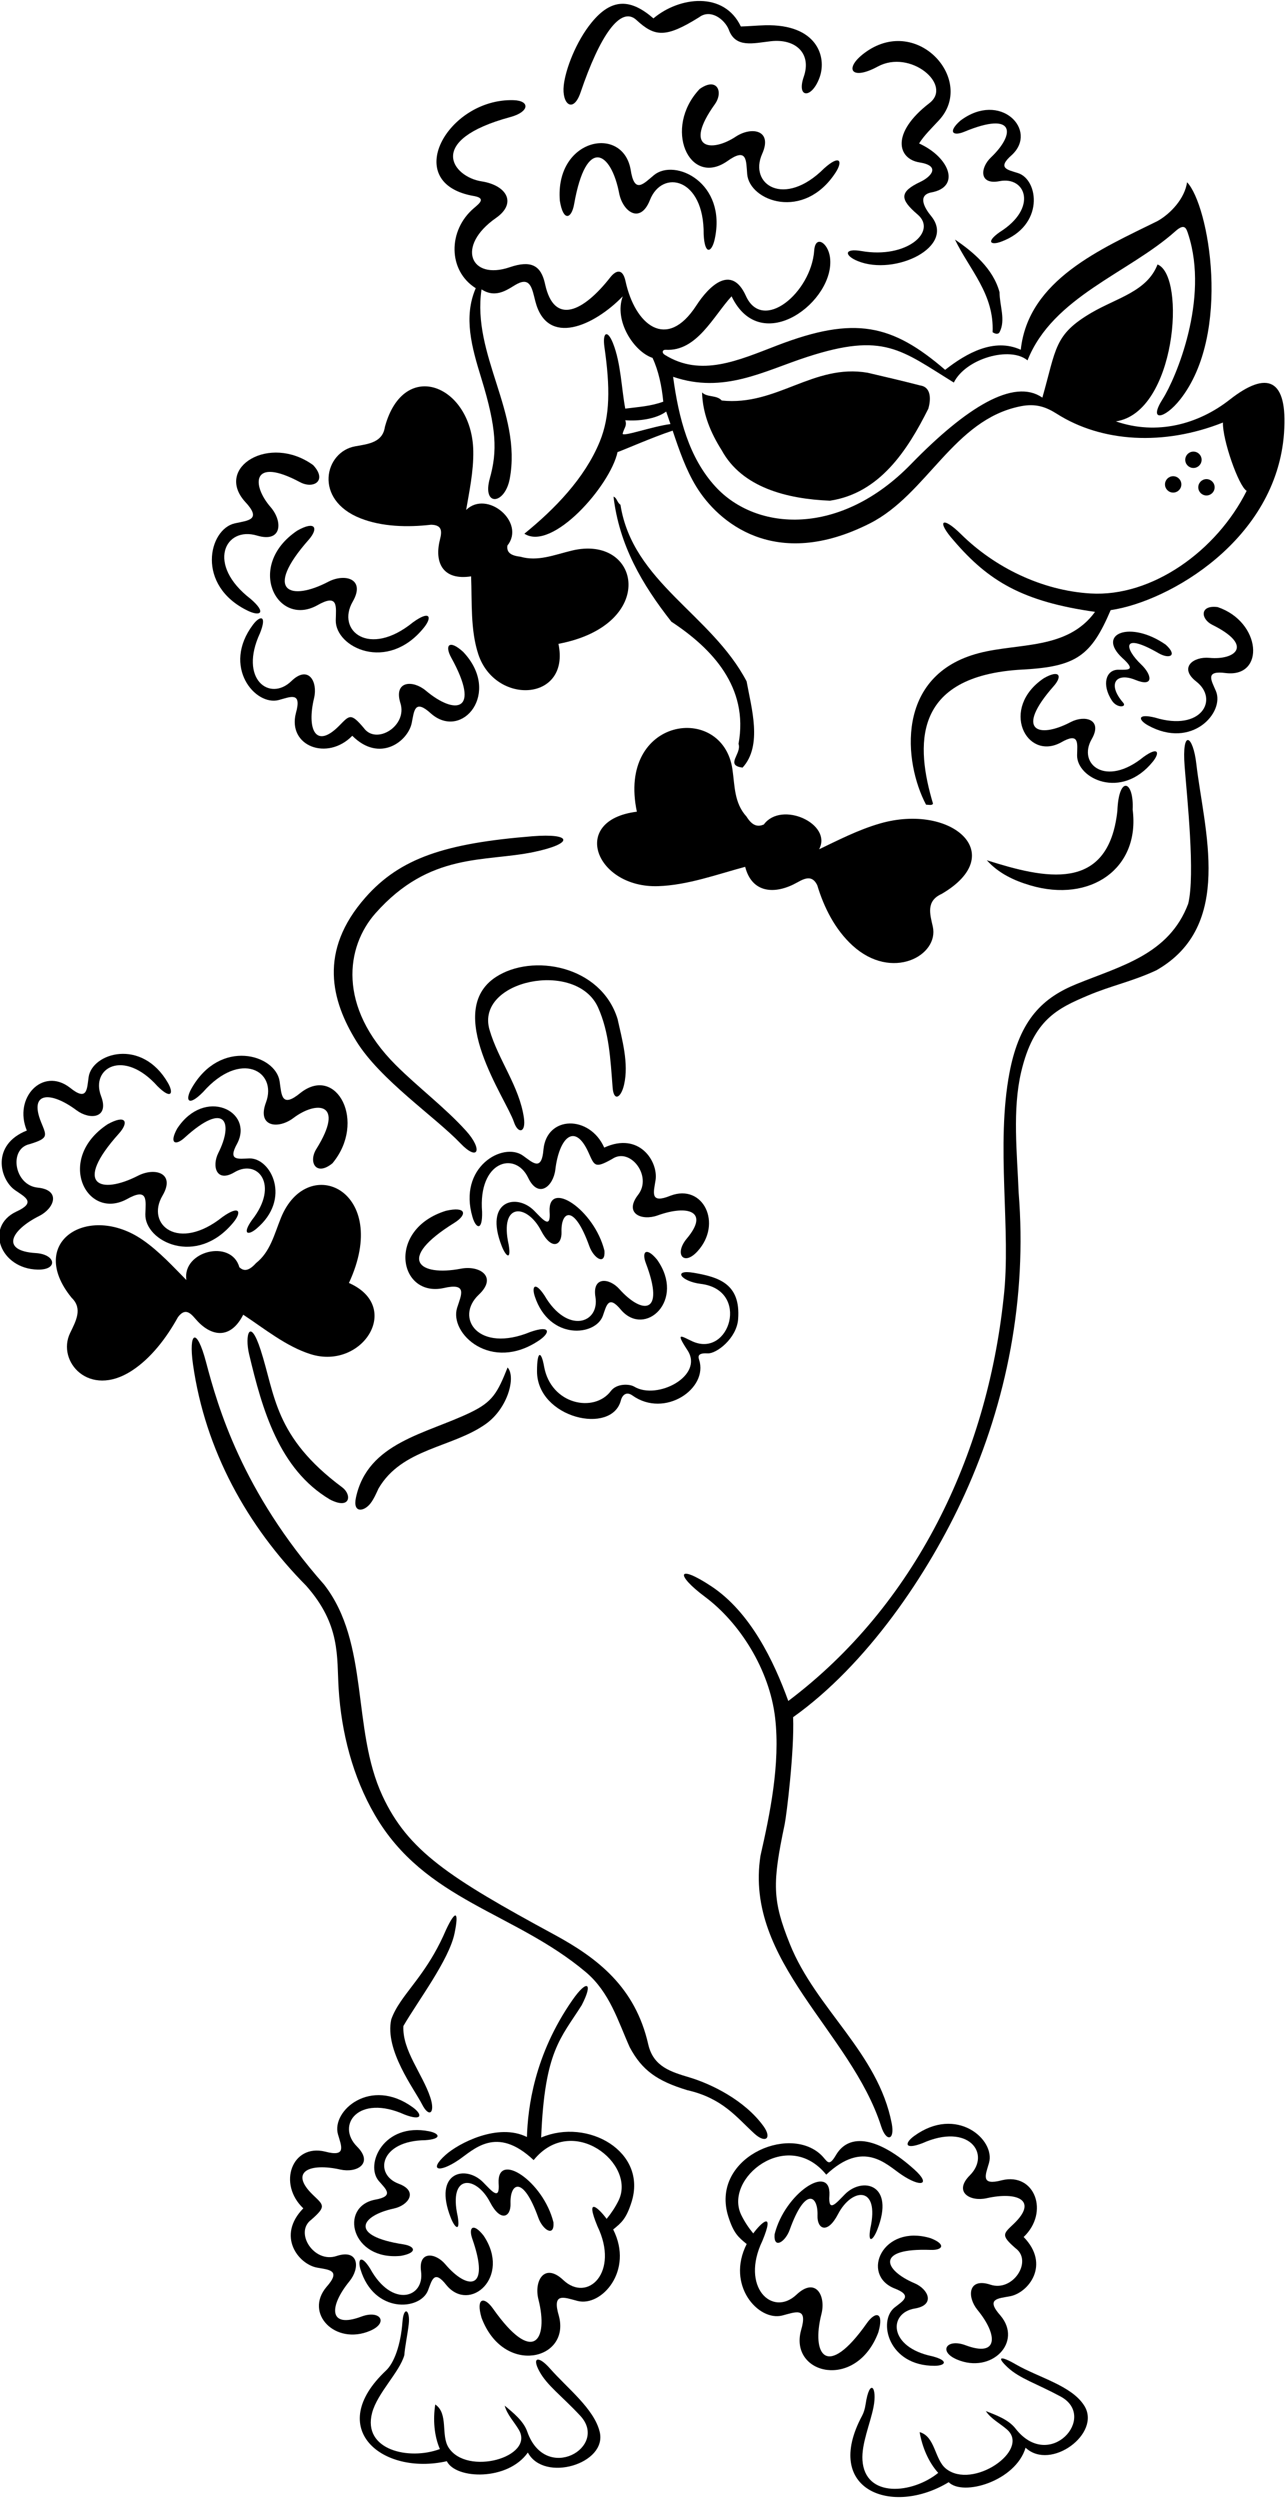 <?xml version="1.0" encoding="UTF-8"?>
<svg xmlns="http://www.w3.org/2000/svg" xmlns:xlink="http://www.w3.org/1999/xlink" width="334pt" height="649pt" viewBox="0 0 334 649" version="1.1">
<g id="surface1">
<path style=" stroke:none;fill-rule:nonzero;fill:rgb(0%,0%,0%);fill-opacity:1;" d="M 198.289 551.977 C 193.359 545.176 184.688 541.02 179.152 539.348 C 174.309 537.883 169.695 536.594 168.359 530.73 C 164.992 515.887 155.203 508.34 143.953 502.246 C 116.566 487.406 105.953 480.48 99.32 466.191 C 91.289 448.883 96.043 426.629 84.18 411.379 C 62.812 387.18 56.543 365.086 53.535 353.699 C 51.023 344.191 48.941 345.871 50.125 354.219 C 53.289 376.555 64.254 396.266 79.523 411.68 C 88.535 421.867 87.434 430.07 87.953 438.414 C 88.66 449.836 91.641 461.348 97.363 471.191 C 110.324 493.488 133.574 496.363 152.113 511.953 C 158.367 517.211 160.516 524.727 163.547 531.48 C 166.75 537.484 170.664 540.25 178.484 542.629 C 187.656 544.719 191.277 549.652 195.883 553.871 C 198.883 556.621 200.535 555.082 198.289 551.977 "/>
<path style=" stroke:none;fill-rule:nonzero;fill:rgb(0%,0%,0%);fill-opacity:1;" d="M 67.688 350.438 C 64.855 341.734 63.543 346.699 64.699 351.57 C 68.098 365.895 72.477 381.445 85.684 389.281 C 91.031 392.055 91.449 388.039 88.871 386.125 C 71.199 373 71.488 362.133 67.688 350.438 "/>
<path style=" stroke:none;fill-rule:nonzero;fill:rgb(0%,0%,0%);fill-opacity:1;" d="M 93.652 134.574 C 99.184 136.746 105.785 136.941 111.949 136.227 C 114.891 136.281 114.797 137.98 114.262 140.102 C 112.754 146.055 115.012 150.758 122.355 149.629 C 122.613 156.23 122.145 163.539 124.223 169.844 C 128.621 183.184 148.184 182.184 145.039 167.148 C 171.008 162.246 166.445 138.598 148.477 142.949 C 143.941 144.051 139.672 145.84 135.16 144.531 C 132.148 144.195 131.613 143.062 131.773 141.652 C 136.605 135.613 126.508 127.078 121.066 132.391 C 121.848 127.766 123.016 122.391 122.922 117.094 C 122.617 100.047 104.875 92.699 99.957 110.863 C 99.371 114.879 95.668 115.266 92.262 115.867 C 84.281 117.27 81.32 129.734 93.652 134.574 "/>
<path style=" stroke:none;fill-rule:nonzero;fill:rgb(0%,0%,0%);fill-opacity:1;" d="M 198.379 214.055 C 196.918 214.664 195.473 214.562 193.895 212.008 C 190.652 208.445 190.863 204.07 190.223 199.691 C 187.684 182.34 160.227 186.109 165.406 210.727 C 147.852 212.906 154.672 230.566 170.895 230.059 C 178.562 229.816 186.289 226.984 193.539 225.035 C 195.285 231.91 201.289 232.359 207.129 229.055 C 209.207 227.879 211.012 227.238 212.262 229.824 C 213.973 235.52 216.852 241.305 221.434 245.484 C 231.66 254.809 243.965 248.07 242.262 240.535 C 241.535 237.324 240.457 233.914 244.57 232.07 C 262.258 221.715 247.133 208.426 228.547 213.789 C 222.773 215.453 217.426 218.262 212.734 220.484 C 216.285 213.906 202.965 207.781 198.379 214.055 "/>
<path style=" stroke:none;fill-rule:nonzero;fill:rgb(0%,0%,0%);fill-opacity:1;" d="M 119.594 296.832 C 124.199 301.645 125.48 298.48 121.027 293.559 C 115.562 287.52 108.602 282.297 102.801 276.508 C 87.582 261.324 89.836 245.766 97.52 237.094 C 111.672 221.129 125.863 223.859 138.621 221.195 C 149.152 218.992 148.703 216.258 138.234 217.105 C 115.785 218.926 103.98 222.688 94.898 233.008 C 82.617 246.961 86.098 259.855 92.539 270.293 C 98.734 280.336 112.988 289.93 119.594 296.832 "/>
<path style=" stroke:none;fill-rule:nonzero;fill:rgb(0%,0%,0%);fill-opacity:1;" d="M 96.242 390.27 C 97.117 389.125 97.742 387.656 98.312 386.426 C 104.406 375.992 117.363 375.891 126.121 369.715 C 131.941 365.613 134.043 357.406 131.832 355.012 C 129.199 361.625 127.938 363.902 122.312 366.637 C 110.664 372.289 95.492 374.449 92.441 388.82 C 91.566 392.934 94.566 392.465 96.242 390.27 "/>
<path style=" stroke:none;fill-rule:nonzero;fill:rgb(0%,0%,0%);fill-opacity:1;" d="M 142.855 614.906 C 139.82 611.461 138.09 611.961 140.078 615.609 C 142.105 619.328 145.805 621.918 150.68 627.129 C 158.285 635.254 141.703 644.895 136.934 631.27 C 135.957 628.473 133.223 626.332 131.078 624.527 C 131.699 626.891 133.555 628.734 134.773 630.836 C 138.883 637.91 121.234 642.883 116.488 635.387 C 114.453 632.176 116.535 626.594 113.043 624.227 C 112.441 628.137 112.742 632.344 114.246 635.801 C 106.23 638.805 94.082 636.062 96.645 626.402 C 98.016 621.223 103.766 615.863 105.023 611.402 C 105.098 609.633 105.859 606.023 106.16 603.371 C 106.578 599.645 104.844 598.551 104.531 602.75 C 104.07 608.906 102.316 613.48 100.266 615.41 C 84.234 630.469 99.324 642.734 116.047 638.957 C 118.426 643.711 131.895 644.094 137.094 636.703 C 141.289 644.574 157.762 639.629 155.758 631.352 C 154.305 625.34 147.402 620.078 142.855 614.906 "/>
<path style=" stroke:none;fill-rule:nonzero;fill:rgb(0%,0%,0%);fill-opacity:1;" d="M 263.82 613.816 C 259.848 611.516 258.676 611.789 261.727 614.617 C 264.828 617.496 269.16 618.773 275.445 622.156 C 285.242 627.434 272.598 641.855 263.734 630.465 C 261.914 628.125 258.641 626.965 256.035 625.938 C 257.379 627.977 259.723 629.137 261.547 630.738 C 267.699 636.137 252.555 646.473 245.668 640.883 C 242.715 638.484 242.91 632.531 238.844 631.402 C 239.52 635.297 241.145 639.191 243.672 641.988 C 237.035 647.391 224.645 648.664 223.996 638.688 C 223.719 634.453 226.008 629.23 226.859 624.945 C 227.914 619.625 225.836 617.301 224.82 624.148 C 224.641 625.344 224.336 626.344 223.922 627.117 C 213.527 646.5 231.738 653.316 246.391 644.406 C 250.156 648.156 263.789 644.113 266.363 635.453 C 272.852 641.574 286.141 631.746 281.602 624.539 C 278.309 619.305 269.777 617.266 263.82 613.816 "/>
<path style=" stroke:none;fill-rule:nonzero;fill:rgb(0%,0%,0%);fill-opacity:1;" d="M 115.867 500.945 C 111.871 510.32 107.129 515.102 104.055 519.645 C 103.027 521.156 102.188 522.645 101.617 524.266 C 99.859 532.262 107.602 542.348 109.633 546.336 C 111.449 549.906 113.094 548.582 111.762 544.52 C 109.758 538.426 104.426 532.258 104.773 525.969 C 108.621 519.344 116.609 508.848 118.051 501.922 C 119.246 496.176 118.348 495.672 115.867 500.945 "/>
<path style=" stroke:none;fill-rule:nonzero;fill:rgb(0%,0%,0%);fill-opacity:1;" d="M 319.406 103.738 C 311.234 110.152 300.473 113.07 289.812 109.395 C 305.445 107.09 308.094 71.641 300.637 68.656 C 297.918 75.68 290.082 77.324 283.488 81.184 C 273.727 86.895 274.371 90.465 270.723 103.23 C 263.32 98.074 250.902 105.801 236.594 120.504 C 218.301 139.301 196.457 138.004 185.77 126.285 C 178.945 118.805 176.277 108.656 174.82 97.82 C 187.969 102.328 198.418 96.305 209.691 92.645 C 229.539 86.207 234 90.844 247.727 99.32 C 250.832 93.059 262.355 89.801 266.867 93.559 C 273.41 77.051 293.117 70.898 305.266 60.035 C 307.723 57.836 308.121 59.32 308.621 60.855 C 314.09 77.672 305.395 98.215 301.965 103.598 C 298.145 109.594 302.453 108.859 306.523 103.695 C 319.965 86.648 313.973 53.223 308.305 47.312 C 307.703 51.52 304.094 55.43 300.637 57.383 C 286.055 64.598 267.066 72.617 265.113 90.805 C 258.199 87.648 251.031 91.656 245.473 96.016 C 231.715 84.18 221.996 81.949 201.922 89.652 C 191.715 93.566 182.039 98.004 172.637 92.105 C 171.812 91.59 172.035 90.758 172.902 90.809 C 180.992 91.289 185.254 82.086 190.004 76.926 C 197.727 92.988 217.094 78.051 215.562 66.777 C 215.047 62.988 211.758 60.914 211.469 65.016 C 210.684 76 198.047 86.531 193.703 76.773 C 189.953 68.508 184.121 74.266 180.855 79.305 C 173.113 91.266 164.883 84.254 162.461 73.004 C 161.691 69.438 159.863 70.262 158.48 72.031 C 151.578 80.844 143.922 84.699 141.559 73.723 C 140.512 68.863 137.914 67.496 132.375 69.379 C 122.172 72.852 118.328 63.91 128.82 56.586 C 134.32 52.75 131.645 48.102 125.051 47.078 C 117.629 45.934 110.281 36.406 132.57 30.383 C 137.504 29.051 137.758 26.129 133.34 26.004 C 116.215 25.523 103.773 47.715 123.262 50.922 C 126.172 51.504 124.578 52.77 123.078 54.043 C 116.297 59.805 116.301 70.262 123.562 74.82 C 120.301 82.352 122.531 90.156 124.996 98.168 C 129.012 111.211 129.184 117.164 127.223 124.168 C 125.137 131.617 131.129 131.07 132.395 124.27 C 135.586 107.109 122.531 92.172 125.066 75.121 C 129.078 77.77 132.352 74.695 134.406 73.66 C 137.812 71.941 138.215 75.02 139.039 78.23 C 142.113 90.18 154.363 84.555 161.746 76.926 C 159.391 83.289 164.648 91.305 169.473 92.91 C 171.043 96.254 171.879 100.27 172.266 104.281 C 168.961 105.484 165.852 105.637 162.395 106.086 C 161.402 100.902 161.273 94.262 159.195 89.074 C 157.75 85.461 156.434 86.285 156.984 90.109 C 158.48 100.555 158.484 108.035 155.766 114.66 C 151.844 124.215 144.016 132.203 136.191 138.555 C 143.422 143.223 158.488 126.121 160.391 117.359 C 160.953 117.266 169.598 113.453 174.703 111.797 C 176.426 116.938 178.145 121.934 180.84 126.34 C 186.445 135.504 201.254 148.359 225.902 135.891 C 240.828 128.34 247.621 108.965 265.012 105.484 C 269.047 104.656 271.73 105.684 274.48 107.43 C 286.137 114.84 302.254 115.805 317.621 109.695 C 317.473 114.102 321.68 126.23 323.785 127.43 C 315.98 143.043 299.18 155.035 283.23 154.074 C 270.527 153.309 258.293 147.277 249.574 138.66 C 244.672 133.816 243.121 135.18 247.727 140.359 C 256.746 150.883 265.613 156.191 284.402 158.848 C 277.215 168.746 264.605 166.871 254.293 169.547 C 232.383 175.227 234.723 197.992 240.512 208.902 C 241.113 208.902 242.164 209.203 242.312 208.602 C 237.93 193.883 236.527 175.387 265.59 173.824 C 279.488 173.078 283.398 170.297 288.461 158.395 C 303.617 156.195 331.543 140.121 333.492 112.387 C 334.492 98.184 329.07 96.156 319.406 103.738 Z M 161.719 112.551 C 162.121 111.027 162.891 110.578 162.395 109.094 C 165.703 109.395 170.465 108.793 173.02 106.84 C 173.402 107.926 173.77 109.012 174.133 110.094 C 169.449 110.688 161.453 113.559 161.719 112.551 "/>
<path style=" stroke:none;fill-rule:nonzero;fill:rgb(0%,0%,0%);fill-opacity:1;" d="M 128.754 253.668 C 115.172 262.602 131.445 285.199 133.484 291.301 C 134.539 294.445 136.637 294.137 136.07 290.211 C 134.891 282.016 129.438 275.234 127.141 267.355 C 123.383 254.461 149.727 249.023 155.34 261.57 C 158.219 267.996 158.539 274.93 159.113 282.375 C 159.395 285.988 161.266 285.117 162.078 281.621 C 163.367 276.062 161.551 269.797 160.391 264.52 C 156.07 250.602 138.219 247.441 128.754 253.668 "/>
<path style=" stroke:none;fill-rule:nonzero;fill:rgb(0%,0%,0%);fill-opacity:1;" d="M 150.793 23.973 C 155.77 9.312 161.172 1.387 165.297 5.195 C 170.059 9.59 172.891 9.906 181.586 4.473 C 184.594 2.219 188.199 5.074 189.254 7.629 C 190.992 12.586 195.699 11.203 200.234 10.699 C 206.648 9.988 210.844 13.883 208.758 19.91 C 206.789 25.605 210.883 25.691 212.887 20.043 C 214.789 14.676 212.133 6.227 198.727 6.559 C 196.594 6.613 194.43 6.824 192.41 6.879 C 188.055 -2.316 176.426 -0.891 169.711 4.773 C 163.809 -0.344 158.875 -0.574 153.625 5.871 C 149.609 10.805 146.895 17.91 146.418 22.137 C 145.859 27.078 148.898 29.551 150.793 23.973 "/>
<path style=" stroke:none;fill-rule:nonzero;fill:rgb(0%,0%,0%);fill-opacity:1;" d="M 161.145 131.039 C 160.242 130.438 160.242 129.234 159.34 128.934 C 160.844 141.562 166.703 151.633 174.371 161.402 C 184.895 168.316 194.512 178.391 191.809 193.121 C 192.711 195.676 188.199 198.68 192.859 199.281 C 198.121 193.57 195.113 183.648 193.91 176.887 C 184.742 159.449 164.301 151.18 161.145 131.039 "/>
<path style=" stroke:none;fill-rule:nonzero;fill:rgb(0%,0%,0%);fill-opacity:1;" d="M 307.676 199.012 C 308.309 207.152 310.445 227.039 308.605 234.605 C 303.645 247.797 291.156 250.758 279.582 255.469 C 271.051 258.945 264.906 264.434 262.227 278.27 C 258.535 297.352 262.703 319.535 260.652 336.973 C 256.293 378.008 237.652 416.789 204.734 441.594 C 200.992 431.234 194.863 418.496 184.723 411.801 C 175.781 405.898 175.348 408.773 183.125 414.574 C 192.047 421.227 199.863 433.371 201.32 446.012 C 202.695 457.91 199.926 471.164 197.52 481.727 C 193.211 509.184 220.984 527.422 228.848 552.004 C 230.184 556.176 232.453 555.691 231.598 551.262 C 228.055 532.914 211.945 521.602 205.152 504.711 C 200.566 493.301 200.574 488.918 203.793 473.621 C 204.285 471.289 206.336 454.469 205.988 445.801 C 224.973 432.301 241.055 408.855 250.562 387.922 C 261.516 363.816 266.766 336.98 264.562 309.613 C 264.172 299.395 262.898 288.102 265.234 278.227 C 268.43 264.723 274.582 261.816 282.648 258.406 C 288.645 255.871 294.16 254.781 300.336 251.895 C 320.594 240.371 312.691 215.449 310.707 198.281 C 309.852 190.859 306.902 189.039 307.676 199.012 "/>
<path style=" stroke:none;fill-rule:nonzero;fill:rgb(0%,0%,0%);fill-opacity:1;" d="M 197.953 39.938 C 200.734 33.719 195.191 32.766 191.074 35.488 C 184.789 39.645 177.32 38.723 185.656 27.066 C 187.973 23.824 186.195 19.906 181.711 23.105 C 172.129 33.27 178.992 48.609 188.801 41.902 C 194.117 38.062 193.762 41.703 194.062 45.223 C 194.664 52.219 208.77 57.449 217.02 44.801 C 218.898 41.922 218.262 39.945 214.055 43.703 C 203.695 54.062 194.395 47.898 197.953 39.938 "/>
<path style=" stroke:none;fill-rule:nonzero;fill:rgb(0%,0%,0%);fill-opacity:1;" d="M 149.117 52.977 C 152.258 35.199 158.723 39.395 160.801 50.145 C 161.738 54.988 166.301 58.277 168.797 51.938 C 171.988 43.824 182.902 46.152 182.754 60.801 C 183.02 66.438 184.871 65.508 185.613 62.152 C 188.871 47.406 175.266 40.992 169.844 45.465 C 167.117 47.711 164.77 50.516 163.789 44.027 C 161.715 32.328 144.105 35.938 145.402 52.121 C 146.258 57.566 148.426 56.902 149.117 52.977 "/>
<path style=" stroke:none;fill-rule:nonzero;fill:rgb(0%,0%,0%);fill-opacity:1;" d="M 225.328 96.766 C 211.199 94.363 201.73 105.484 187.449 103.98 C 186.098 102.48 183.691 103.23 182.34 101.879 C 182.488 107.438 184.594 112.398 187.449 116.91 C 192.711 126.527 204.285 129.535 215.559 129.988 C 228.484 128.031 235.699 116.91 241.113 106.086 C 241.715 103.98 242.016 100.523 239.008 100.074 C 234.348 98.871 229.84 97.82 225.328 96.766 "/>
<path style=" stroke:none;fill-rule:nonzero;fill:rgb(0%,0%,0%);fill-opacity:1;" d="M 222.805 67.789 C 232.422 71.699 248.426 64.059 241.793 56.039 C 240.359 54.305 238.09 50.754 241.812 49.969 C 249.559 48.621 246.719 40.883 238.707 37.242 C 240.004 35.164 242.02 33.219 243.867 31.223 C 253.395 20.941 238.539 3.996 225.027 13.391 C 219.031 17.559 220.805 21.164 227.969 17.281 C 236.43 12.691 247.516 22.055 241.391 26.77 C 231.316 34.531 233.102 41.254 238.812 42.164 C 244.422 43.059 241.809 45.898 239.062 47.199 C 233.543 49.812 233.668 51.719 238.332 55.699 C 243.508 60.113 235.461 67.227 223.746 65.176 C 219.156 64.375 219.254 66.348 222.805 67.789 "/>
<path style=" stroke:none;fill-rule:nonzero;fill:rgb(0%,0%,0%);fill-opacity:1;" d="M 259.602 86.246 C 261.254 83.09 259.602 79.328 259.602 75.871 C 257.945 69.711 252.688 65.352 248.027 62.195 C 251.785 70.012 258.246 76.324 257.797 86.246 C 258.246 86.547 259.148 86.996 259.602 86.246 "/>
<path style=" stroke:none;fill-rule:nonzero;fill:rgb(0%,0%,0%);fill-opacity:1;" d="M 267.566 229.848 C 283.258 234.492 296.148 225.453 294.172 210.18 C 294.551 202.664 290.566 201.086 290.199 210.574 C 287.82 231.949 271.23 228.062 256.293 223.332 C 259.398 226.766 263.352 228.602 267.566 229.848 "/>
<path style=" stroke:none;fill-rule:nonzero;fill:rgb(0%,0%,0%);fill-opacity:1;" d="M 250.434 34.211 C 263.766 28.672 263.723 34.836 257.371 40.867 C 254.512 43.586 254.258 48.078 259.605 47.031 C 266.449 45.688 269.586 54.047 259.645 60.258 C 255.957 62.863 257.383 63.711 259.965 62.766 C 271.309 58.613 269.77 46.676 264.422 44.945 C 261.734 44.078 258.832 43.703 262.781 40.25 C 269.773 33.809 259.758 23.496 249.406 31.34 C 246.105 34.262 247.484 35.434 250.434 34.211 "/>
<path style=" stroke:none;fill-rule:nonzero;fill:rgb(0%,0%,0%);fill-opacity:1;" d="M 64.398 158.574 C 67.5 160.062 69.375 159.18 65.102 155.492 C 53.488 146.562 58.398 136.539 66.75 139.039 C 73.277 140.992 73.504 135.367 70.273 131.641 C 65.336 125.949 65.277 118.426 77.918 125.176 C 81.434 127.055 85.09 124.781 81.332 120.746 C 70.016 112.566 55.695 121.359 63.617 130.219 C 68.113 134.992 64.457 135.109 61.008 135.863 C 54.145 137.371 50.789 152.035 64.398 158.574 "/>
<path style=" stroke:none;fill-rule:nonzero;fill:rgb(0%,0%,0%);fill-opacity:1;" d="M 91.496 191.016 C 98.59 198.121 105.957 192.484 106.934 187.703 C 107.57 184.59 107.629 181.297 111.98 185.281 C 120.055 192.297 130.336 179.812 120.277 169.219 C 116.598 165.891 115.457 167.582 117.191 170.723 C 125.051 184.938 118.148 185.66 110.617 179.312 C 107.219 176.449 102.164 176.73 104.004 182.578 C 105.855 188.457 97.711 193.508 94.473 188.98 C 91.047 184.922 90.75 185.742 88.039 188.465 C 81.93 194.609 79.656 189.234 81.566 181.258 C 82.602 176.941 80.082 172.547 75.684 176.816 C 70.051 182.277 61.969 176.312 67.535 164.359 C 69.414 159.645 67.551 159.715 65.695 162.191 C 57.543 173.066 66.312 183.383 72.414 181.734 C 75.484 180.902 78.453 179.48 76.844 185.156 C 74.656 193.715 85.027 197.641 91.496 191.016 "/>
<path style=" stroke:none;fill-rule:nonzero;fill:rgb(0%,0%,0%);fill-opacity:1;" d="M 80.156 140.145 C 82.797 137.156 81.965 135.047 77.176 137.773 C 63.715 146.848 71.863 162.863 82.309 157.195 C 87.988 153.918 87.262 157.504 87.203 161.035 C 87.086 168.059 100.582 174.703 110.082 162.965 C 112.246 160.293 111.816 158.262 107.246 161.57 C 95.879 170.816 87.258 163.73 91.613 156.18 C 95.016 150.277 89.598 148.758 85.227 151.047 C 75.527 156.121 68.215 153.68 80.156 140.145 "/>
<path style=" stroke:none;fill-rule:nonzero;fill:rgb(0%,0%,0%);fill-opacity:1;" d="M 309.957 117.242 C 308.781 117.242 307.832 118.195 307.832 119.367 C 307.832 120.543 308.781 121.492 309.957 121.492 C 311.129 121.492 312.082 120.543 312.082 119.367 C 312.082 118.195 311.129 117.242 309.957 117.242 "/>
<path style=" stroke:none;fill-rule:nonzero;fill:rgb(0%,0%,0%);fill-opacity:1;" d="M 313.34 128.633 C 314.512 128.633 315.465 127.684 315.465 126.508 C 315.465 125.336 314.512 124.383 313.34 124.383 C 312.164 124.383 311.215 125.336 311.215 126.508 C 311.215 127.684 312.164 128.633 313.34 128.633 "/>
<path style=" stroke:none;fill-rule:nonzero;fill:rgb(0%,0%,0%);fill-opacity:1;" d="M 306.82 125.758 C 306.82 124.582 305.871 123.629 304.695 123.629 C 303.52 123.629 302.57 124.582 302.57 125.758 C 302.57 126.93 303.52 127.883 304.695 127.883 C 305.871 127.883 306.82 126.93 306.82 125.758 "/>
<path style=" stroke:none;fill-rule:nonzero;fill:rgb(0%,0%,0%);fill-opacity:1;" d="M 316.254 157.609 C 311.555 156.988 311.785 160.68 314.855 162.211 C 325.887 167.699 320.586 171.41 314.133 170.789 C 309.91 170.383 306.086 173.348 310.703 176.945 C 316.621 181.555 312.043 189.992 299.996 186.301 C 295.281 185.145 295.598 186.902 298.188 188.332 C 309.555 194.609 318.156 184.945 315.789 179.387 C 314.602 176.594 312.859 173.973 318.449 174.746 C 328.605 175.879 327.629 161.461 316.254 157.609 "/>
<path style=" stroke:none;fill-rule:nonzero;fill:rgb(0%,0%,0%);fill-opacity:1;" d="M 271.121 176.062 C 259.543 183.863 266.555 197.637 275.535 192.762 C 280.422 189.945 279.793 193.027 279.742 196.066 C 279.645 202.105 291.25 207.82 299.418 197.727 C 301.281 195.426 300.91 193.684 296.98 196.527 C 287.207 204.477 279.789 198.387 283.535 191.891 C 286.465 186.812 281.805 185.508 278.043 187.477 C 269.703 191.84 263.414 189.738 273.688 178.102 C 275.953 175.531 275.238 173.719 271.121 176.062 "/>
<path style=" stroke:none;fill-rule:nonzero;fill:rgb(0%,0%,0%);fill-opacity:1;" d="M 290.391 173.871 C 287.266 173.891 286.055 177.676 288.781 181.879 C 290.117 183.941 292.727 183.609 291.715 182.438 C 287.484 177.555 289.844 174.441 294.895 176.516 C 299.785 178.523 299.188 175.168 296.391 172.512 C 292.121 168.453 291.062 163.914 300.938 169.594 C 303.688 171.176 305.969 170.273 302.762 167.367 C 293.633 160.996 284.664 164.461 291.48 170.805 C 295.312 174.254 292.734 173.855 290.391 173.871 "/>
<path style=" stroke:none;fill-rule:nonzero;fill:rgb(0%,0%,0%);fill-opacity:1;" d="M 50.711 342.336 C 54.672 347.027 59.809 347.934 63.172 341.309 C 68.684 344.941 74.355 349.582 80.691 351.566 C 94.094 355.762 104.68 339.277 90.625 333.074 C 101.77 309.113 79.887 299.043 72.961 316.184 C 71.211 320.512 70.176 325.027 66.484 327.926 C 64.457 330.18 63.223 329.957 62.172 329.004 C 60.082 321.559 47.262 324.793 48.406 332.312 C 45.102 328.98 41.414 324.906 37.055 321.895 C 23.023 312.211 6.715 322.352 18.613 336.93 C 21.535 339.746 19.695 342.98 18.195 346.098 C 14.688 353.402 23.094 363.07 34.215 355.867 C 39.199 352.637 43.207 347.383 46.215 341.953 C 47.973 339.602 49.301 340.664 50.711 342.336 "/>
<path style=" stroke:none;fill-rule:nonzero;fill:rgb(0%,0%,0%);fill-opacity:1;" d="M 52.766 283.484 C 62.453 272.496 72.125 278.062 69.07 286.23 C 66.688 292.613 72.281 293.219 76.219 290.238 C 82.227 285.695 89.738 286.145 82.156 298.301 C 80.047 301.684 82.066 305.484 86.344 302.004 C 95.266 291.262 87.449 276.383 78.082 283.695 C 73.02 287.863 73.145 284.207 72.621 280.715 C 71.582 273.766 57.176 269.438 49.738 282.578 C 48.043 285.57 48.801 287.504 52.766 283.484 "/>
<path style=" stroke:none;fill-rule:nonzero;fill:rgb(0%,0%,0%);fill-opacity:1;" d="M 10.18 315.684 C 14.152 313.691 15.887 308.934 9.789 308.32 C 3.656 307.703 2.227 298.227 7.664 297.039 C 12.742 295.488 12.105 294.891 10.672 291.328 C 7.43 283.289 13.27 283.32 19.844 288.219 C 23.406 290.871 28.438 290.293 26.25 284.562 C 23.449 277.234 32.117 272.16 40.906 281.988 C 44.5 285.574 45.168 283.832 43.625 281.148 C 36.848 269.371 23.91 273.363 23.02 279.621 C 22.57 282.77 22.711 286.059 18.125 282.344 C 11.121 276.961 3.43 284.941 6.965 293.5 C -2.363 297.219 -0.086 306.211 3.922 308.992 C 6.531 310.805 9.535 312.156 4.156 314.586 C -3.992 318.523 0.066 329.418 9.812 329.605 C 15.172 329.711 14.523 325.637 9.293 325.312 C 0.109 324.75 2.727 319.426 10.18 315.684 "/>
<path style=" stroke:none;fill-rule:nonzero;fill:rgb(0%,0%,0%);fill-opacity:1;" d="M 60.605 317.367 C 62.793 314.715 62.383 312.68 57.781 315.945 C 46.336 325.09 37.777 317.93 42.199 310.414 C 45.656 304.543 40.25 302.977 35.855 305.227 C 26.113 310.215 18.824 307.707 30.887 294.281 C 33.555 291.316 32.742 289.199 27.926 291.883 C 14.383 300.836 22.391 316.922 32.887 311.348 C 38.598 308.121 37.836 311.703 37.746 315.23 C 37.566 322.254 51.004 329.02 60.605 317.367 "/>
<path style=" stroke:none;fill-rule:nonzero;fill:rgb(0%,0%,0%);fill-opacity:1;" d="M 47.938 295.367 C 58.613 285.645 60.66 291.461 56.719 299.285 C 54.945 302.809 56.227 307.125 60.906 304.328 C 66.895 300.754 72.668 307.562 65.414 316.766 C 62.824 320.465 64.453 320.781 66.562 319.02 C 75.836 311.273 70.352 300.559 64.734 300.742 C 61.91 300.832 59.051 301.461 61.602 296.875 C 66.008 288.449 53.094 282.129 46.004 293.012 C 43.883 296.875 45.578 297.516 47.938 295.367 "/>
<path style=" stroke:none;fill-rule:nonzero;fill:rgb(0%,0%,0%);fill-opacity:1;" d="M 140.5 319.445 C 143.281 324.812 145.961 323.312 145.836 319.836 C 145.645 314.531 149.027 312.262 153.062 323.527 C 154.188 326.66 157.27 328.668 156.992 324.719 C 154.348 313.996 142.312 306.105 142.742 314.539 C 143.102 319.246 140.996 316.602 138.715 314.297 C 134.176 309.715 125.641 311.598 130.316 323.512 C 131.383 326.227 132.84 327.34 132.109 323.117 C 129.637 311.957 136.941 312.586 140.5 319.445 "/>
<path style=" stroke:none;fill-rule:nonzero;fill:rgb(0%,0%,0%);fill-opacity:1;" d="M 156.93 297.93 C 153.16 289.469 142.074 289.555 141.156 298.336 C 140.695 304.223 138.406 301.855 135.816 300.012 C 130.66 296.348 118.859 302.98 122.73 316.008 C 123.613 318.973 125.34 319.688 125.211 314.613 C 124.137 301.473 133.785 298.68 137.172 305.758 C 139.82 311.289 143.703 308.043 144.234 303.633 C 145.211 295.492 149.207 291.234 152.805 299.117 C 154.398 302.613 154.395 303.484 159.016 300.871 C 163.625 297.746 169.512 305.309 165.734 310.18 C 161.98 315.027 166.625 317.039 170.805 315.535 C 178.652 312.707 184.312 314.477 178.398 321.52 C 175.027 325.535 177.539 328.812 181.152 324.855 C 187.727 317.66 182.621 307.211 174.156 310.41 C 168.691 312.637 169.777 309.527 170.262 306.387 C 171.004 301.566 166.051 293.727 156.93 297.93 "/>
<path style=" stroke:none;fill-rule:nonzero;fill:rgb(0%,0%,0%);fill-opacity:1;" d="M 137.77 345.781 C 124.223 351.363 118.008 342.094 124.352 336.117 C 129.312 331.445 124.559 328.43 119.715 329.363 C 108.965 331.43 102.664 326.984 118 317.465 C 121.387 315.359 121.199 313.102 115.824 314.336 C 100.324 319.145 103.516 336.828 115.148 334.41 C 121.531 332.91 119.805 336.133 118.73 339.496 C 116.594 346.188 127.605 356.438 140.082 347.934 C 142.926 345.996 143.098 343.93 137.77 345.781 "/>
<path style=" stroke:none;fill-rule:nonzero;fill:rgb(0%,0%,0%);fill-opacity:1;" d="M 156.578 341.59 C 157.527 338.93 157.996 336.039 161.324 340.098 C 167.543 347.285 178.164 337.594 170.645 327.008 C 167.828 323.613 166.609 324.957 167.742 327.938 C 172.867 341.441 166.703 341.203 160.875 334.672 C 158.246 331.723 153.762 331.332 154.645 336.711 C 155.773 343.594 147.32 346.465 141.422 336.336 C 138.934 332.57 138.039 333.969 138.906 336.582 C 142.703 348.047 154.684 346.883 156.578 341.59 "/>
<path style=" stroke:none;fill-rule:nonzero;fill:rgb(0%,0%,0%);fill-opacity:1;" d="M 183.816 351.352 C 186.07 351.477 191.332 347.469 191.707 342.461 C 192.391 333.348 186.812 331.566 180.184 330.434 C 174.582 329.477 176.871 332.684 182.008 333.309 C 194.895 334.879 189.551 352.648 179.809 348.223 C 177.051 346.969 175.246 345.512 178.555 350.547 C 182.91 357.18 170.68 363.566 164.715 359.988 C 163.461 359.238 160.148 359.129 158.645 361.133 C 154.348 366.863 143.07 364.711 141.301 354.711 C 140.594 350.711 139.473 350.477 139.473 355.988 C 139.473 368.18 158.973 372.684 161.27 363.504 C 161.52 362.5 162.492 361.027 164.246 362.277 C 172.648 368.281 184.055 360.465 181.562 352.98 C 181.188 351.855 181.562 351.227 183.816 351.352 "/>
<path style=" stroke:none;fill-rule:nonzero;fill:rgb(0%,0%,0%);fill-opacity:1;" d="M 125.473 566.539 C 120.934 561.953 112.395 563.84 117.074 575.754 C 118.141 578.469 119.594 579.578 118.867 575.355 C 116.395 564.195 123.699 564.824 127.258 571.688 C 130.039 577.051 132.719 575.551 132.594 572.078 C 132.402 566.773 135.785 564.5 139.82 575.766 C 140.945 578.902 144.027 580.906 143.746 576.957 C 141.102 566.238 129.066 558.348 129.5 566.777 C 129.859 571.488 127.754 568.844 125.473 566.539 "/>
<path style=" stroke:none;fill-rule:nonzero;fill:rgb(0%,0%,0%);fill-opacity:1;" d="M 109.355 589.688 C 110.309 596.598 101.785 599.254 96.148 588.977 C 93.758 585.148 92.828 586.523 93.625 589.156 C 97.133 600.715 109.133 599.855 111.164 594.613 C 112.184 591.98 112.723 589.105 115.945 593.242 C 121.98 600.59 132.844 591.172 125.598 580.395 C 122.871 576.934 121.617 578.242 122.676 581.254 C 127.449 594.883 121.297 594.488 115.637 587.809 C 113.086 584.797 108.609 584.289 109.355 589.688 "/>
<path style=" stroke:none;fill-rule:nonzero;fill:rgb(0%,0%,0%);fill-opacity:1;" d="M 93.859 601.414 C 85.246 604.641 85.469 598.715 90.75 592.258 C 93.562 588.82 93.211 583.77 87.391 585.691 C 81.539 587.629 76.371 579.559 80.852 576.258 C 84.855 572.77 84.035 572.484 81.27 569.816 C 75.035 563.797 80.383 561.445 88.383 563.238 C 92.715 564.211 97.074 561.629 92.742 557.289 C 87.195 551.738 93.043 543.57 105.074 548.965 C 109.816 550.777 109.719 548.91 107.215 547.09 C 96.227 539.098 86.039 548.016 87.777 554.094 C 88.648 557.152 90.117 560.098 84.414 558.574 C 75.828 556.512 72.055 566.934 78.773 573.309 C 71.77 580.508 77.512 587.789 82.305 588.695 C 85.43 589.285 88.719 589.297 84.801 593.707 C 78.961 600.625 87.109 608.922 96.086 605.121 C 101.023 603.031 98.77 599.574 93.859 601.414 "/>
<path style=" stroke:none;fill-rule:nonzero;fill:rgb(0%,0%,0%);fill-opacity:1;" d="M 140.551 554.93 C 141.449 532.414 145.609 529.227 151.082 520.566 C 154.129 514.695 152.496 513.738 148.668 519.242 C 138.711 533.543 137.094 547.266 136.852 554.793 C 129.324 551.023 119.047 556.449 115.715 559.449 C 111.273 563.441 113.98 564.215 119.055 560.793 C 122.992 558.141 128.875 551.625 138.598 560.793 C 148.605 548.449 165.375 561.727 160.641 571.312 C 159.805 573.004 158.746 574.609 157.555 576.047 C 155.578 573.332 151.809 569.852 155.176 577.98 C 160.93 589.906 152.617 597.895 146.312 591.941 C 141.359 587.262 138.629 592.184 139.844 596.965 C 142.531 607.578 138.465 614.125 128.062 599.371 C 125.766 596.113 123.523 596.434 125.066 601.727 C 130.777 616.922 148.246 612.699 145.148 601.227 C 143.277 594.941 146.594 596.48 150.016 597.355 C 156.203 598.934 164.68 589.504 159.254 578.797 C 161.434 577.031 162.629 576.031 163.996 571.77 C 168.25 558.562 152.625 549.77 140.551 554.93 "/>
<path style=" stroke:none;fill-rule:nonzero;fill:rgb(0%,0%,0%);fill-opacity:1;" d="M 111.457 553.309 C 99.609 550.961 94.715 561.953 98.383 566.211 C 100.227 568.352 102.512 570.18 97.34 571.078 C 88.02 572.941 91.211 586.961 104.129 585.645 C 108.469 584.867 107.898 583.145 104.746 582.656 C 90.477 580.453 93.719 575.211 102.281 573.363 C 106.141 572.531 108.691 568.824 103.578 566.938 C 97.035 564.523 98.707 555.754 110.426 555.621 C 114.93 555.312 114.156 553.848 111.457 553.309 "/>
<path style=" stroke:none;fill-rule:nonzero;fill:rgb(0%,0%,0%);fill-opacity:1;" d="M 227.844 578.871 C 232.523 566.957 223.984 565.074 219.445 569.656 C 217.164 571.961 215.059 574.609 215.418 569.898 C 215.852 561.465 203.816 569.355 201.172 580.078 C 200.891 584.027 203.977 582.02 205.098 578.887 C 209.133 567.621 212.516 569.891 212.324 575.195 C 212.199 578.672 214.883 580.168 217.66 574.805 C 221.219 567.945 228.523 567.316 226.051 578.473 C 225.324 582.699 226.777 581.586 227.844 578.871 "/>
<path style=" stroke:none;fill-rule:nonzero;fill:rgb(0%,0%,0%);fill-opacity:1;" d="M 232.352 599.047 C 227.945 602.535 230.676 614.258 242.754 614.188 C 245.504 614.172 246.543 612.879 242.18 611.727 C 230.695 609.379 230.711 600.449 237.594 599.316 C 242.973 598.434 241.164 594.309 237.531 592.762 C 229.477 589.332 227.281 583.57 241.711 584.102 C 244.898 584.219 245.781 582.637 241.668 581.051 C 229.23 577.32 223.445 590.48 232.246 594.074 C 237.156 595.93 234.566 597.297 232.352 599.047 "/>
<path style=" stroke:none;fill-rule:nonzero;fill:rgb(0%,0%,0%);fill-opacity:1;" d="M 237.422 554.531 C 234.918 556.352 234.816 558.215 239.562 556.406 C 251.594 551.012 257.441 559.18 251.895 564.73 C 247.562 569.07 251.922 571.652 256.254 570.68 C 264.258 568.887 269.602 571.238 263.367 577.258 C 260.602 579.926 259.781 580.211 263.785 583.695 C 268.266 587 263.098 595.07 257.246 593.133 C 251.426 591.207 251.074 596.262 253.887 599.699 C 259.168 606.152 259.391 612.082 250.773 608.855 C 245.867 607.016 243.613 610.473 248.551 612.562 C 257.523 616.359 265.676 608.066 259.84 601.148 C 255.914 596.738 259.207 596.727 262.332 596.137 C 267.121 595.23 272.867 587.945 265.863 580.75 C 272.582 574.375 268.809 563.953 260.223 566.016 C 254.52 567.539 255.988 564.594 256.859 561.535 C 258.598 555.457 248.41 546.539 237.422 554.531 "/>
<path style=" stroke:none;fill-rule:nonzero;fill:rgb(0%,0%,0%);fill-opacity:1;" d="M 228.121 605.504 C 229.664 600.211 227.418 599.891 225.121 603.148 C 214.719 617.902 210.652 611.352 213.344 600.742 C 214.559 595.961 211.828 591.039 206.871 595.715 C 200.566 601.668 192.258 593.684 198.008 581.758 C 201.379 573.629 197.609 577.109 195.633 579.824 C 194.441 578.387 193.383 576.781 192.547 575.09 C 187.812 565.504 204.578 552.223 214.59 564.57 C 224.312 555.402 230.195 561.918 234.133 564.57 C 239.207 567.988 241.91 567.219 237.473 563.227 C 228.301 554.977 220.617 553.531 217.129 559.461 C 215.16 562.809 214.922 561.016 213.234 559.418 C 204.734 551.363 184.316 560.418 189.188 575.547 C 190.559 579.805 191.754 580.809 193.93 582.574 C 188.504 593.281 196.984 602.711 203.172 601.133 C 206.59 600.258 209.91 598.719 208.039 605.004 C 204.941 616.477 222.41 620.699 228.121 605.504 "/>
</g>
</svg>
